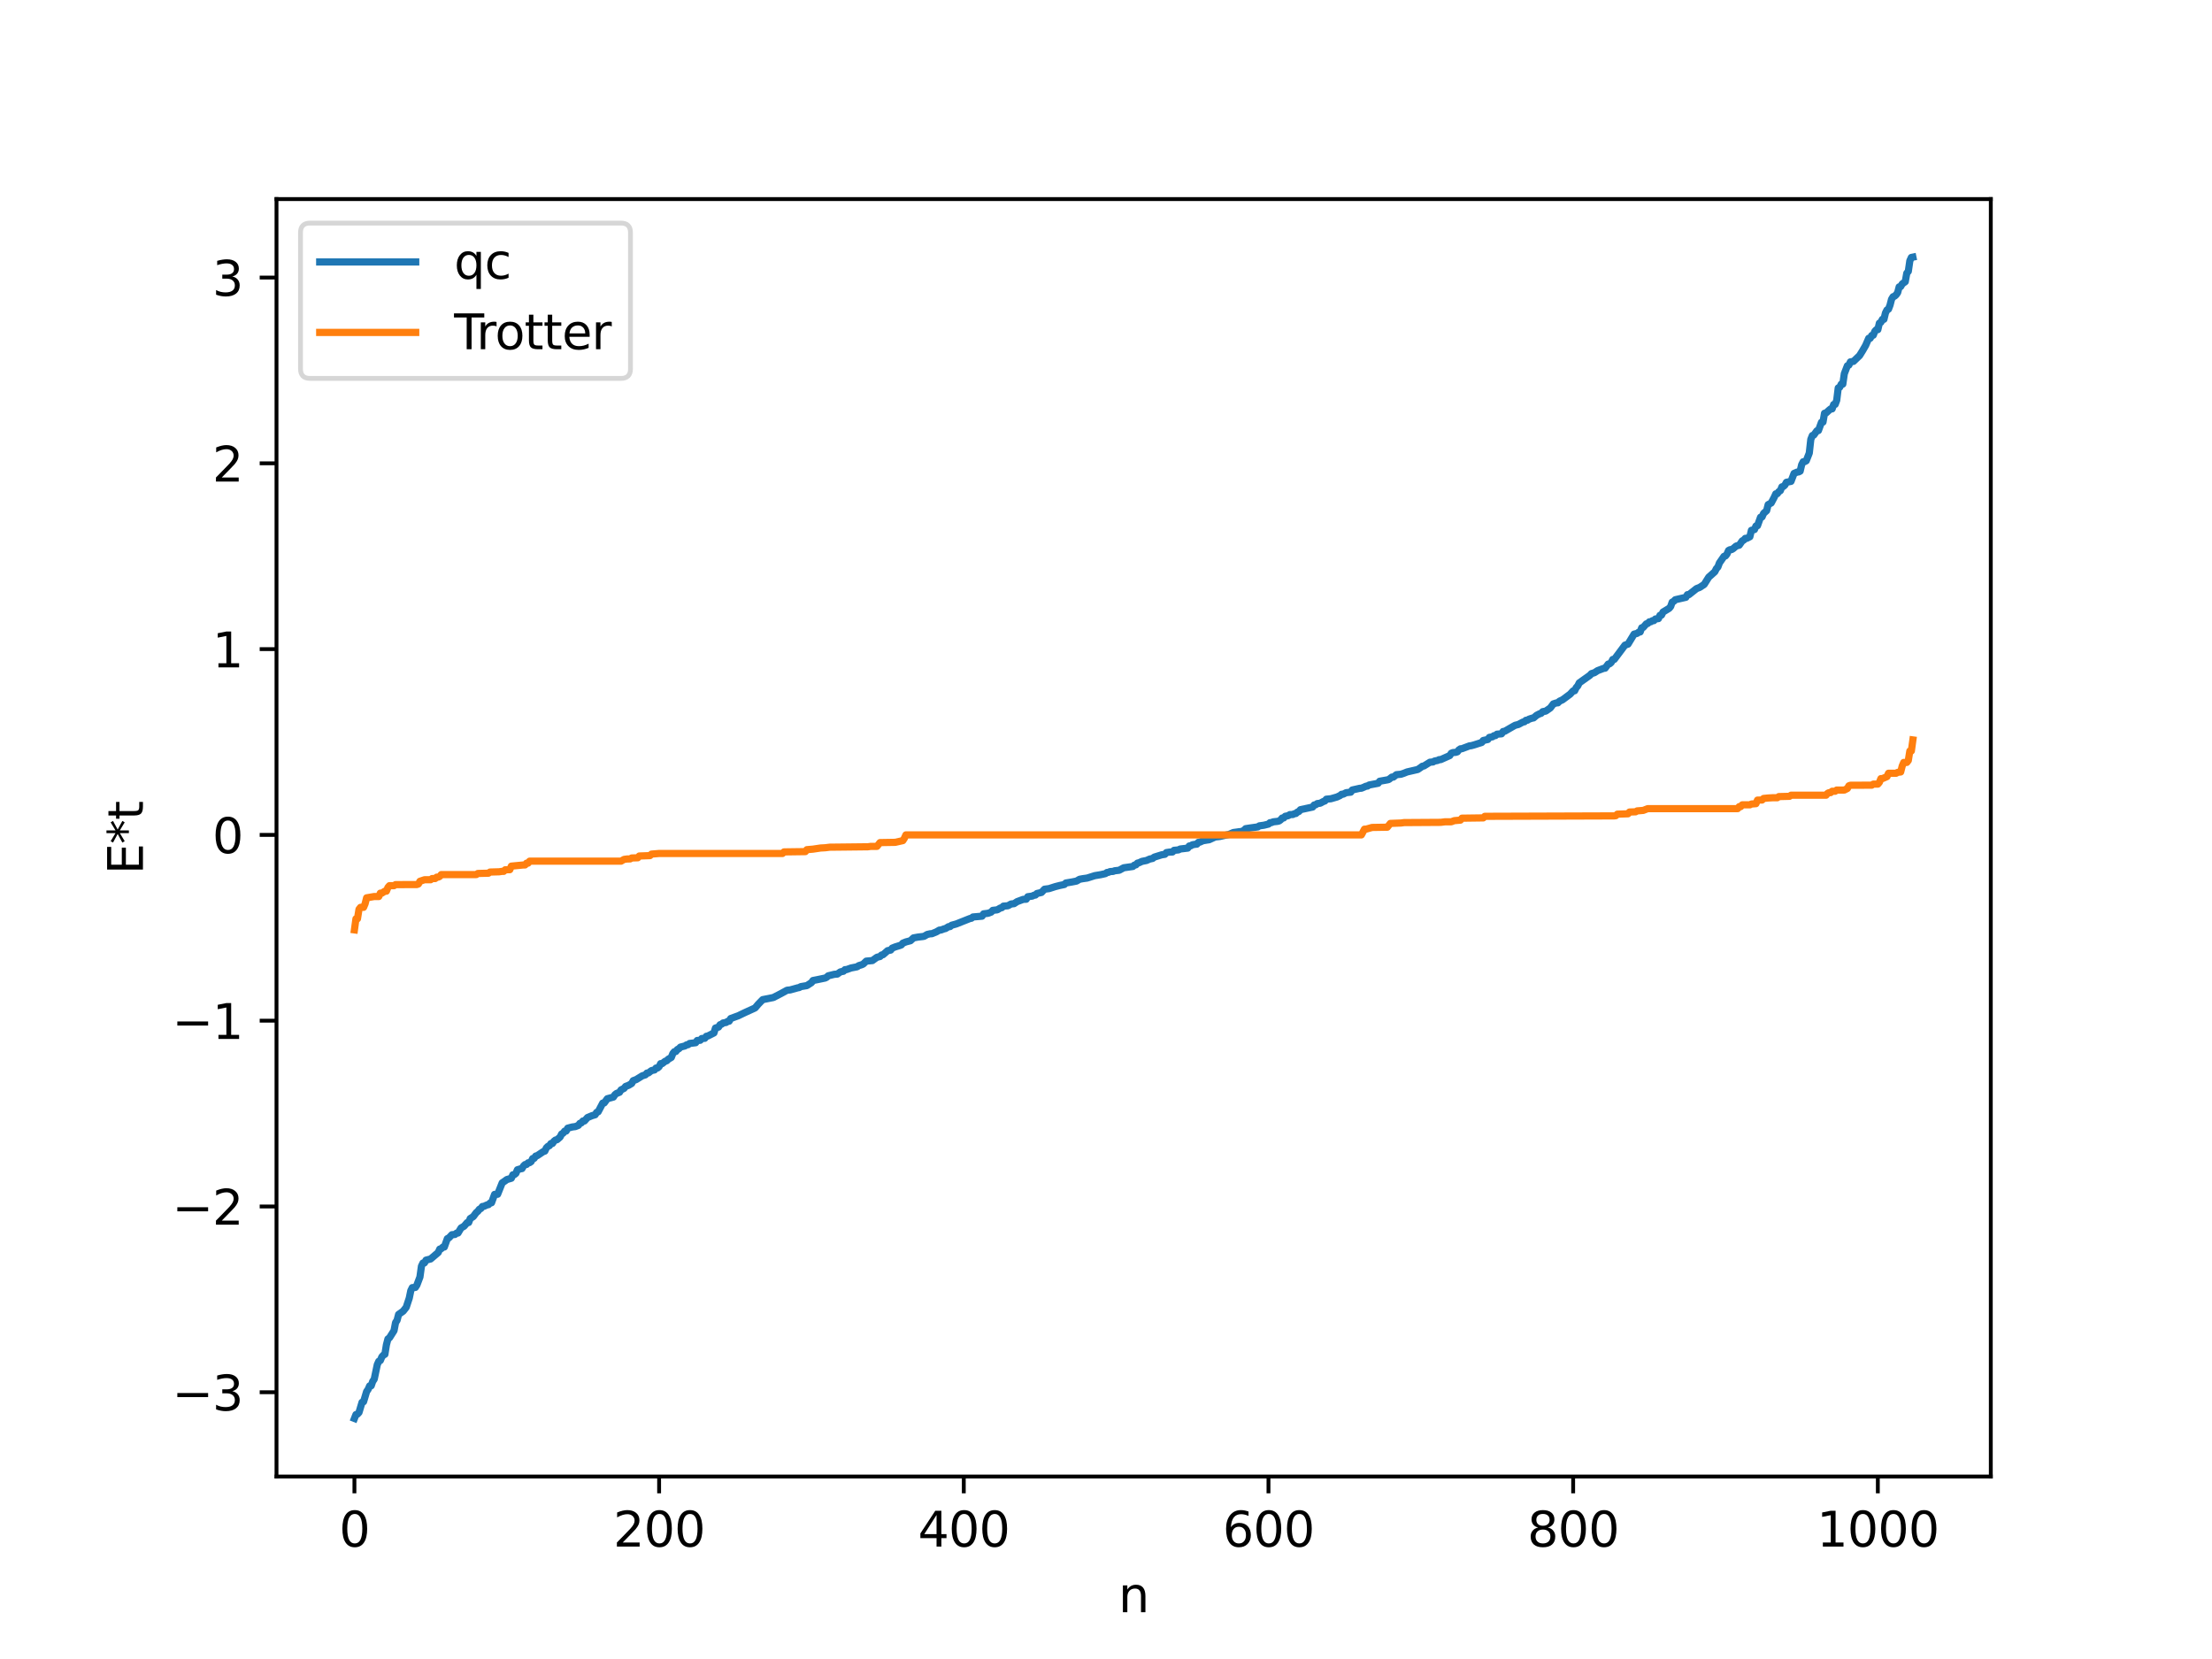 <?xml version="1.0" encoding="utf-8" standalone="no"?>
<!DOCTYPE svg PUBLIC "-//W3C//DTD SVG 1.1//EN"
  "http://www.w3.org/Graphics/SVG/1.1/DTD/svg11.dtd">
<svg xmlns:xlink="http://www.w3.org/1999/xlink" width="460.8pt" height="345.6pt" viewBox="0 0 460.8 345.6" xmlns="http://www.w3.org/2000/svg" version="1.1">
 <defs>
  <style type="text/css">*{stroke-linejoin: round; stroke-linecap: butt}</style>
 </defs>
 <g id="figure_1">
  <g id="patch_1">
   <path d="M 0 345.6 
L 460.8 345.6 
L 460.8 0 
L 0 0 
z
" style="fill: #ffffff"/>
  </g>
  <g id="axes_1">
   <g id="patch_2">
    <path d="M 57.6 307.584 
L 414.72 307.584 
L 414.72 41.472 
L 57.6 41.472 
z
" style="fill: #ffffff"/>
   </g>
   <g id="matplotlib.axis_1">
    <g id="xtick_1">
     <g id="line2d_1">
      <defs>
       <path id="m4d0c1b814c" d="M 0 0 
L 0 3.5 
" style="stroke: #000000; stroke-width: 0.8"/>
      </defs>
      <g>
       <use xlink:href="#m4d0c1b814c" x="73.833" y="307.584" style="stroke: #000000; stroke-width: 0.8"/>
      </g>
     </g>
     <g id="text_1">
      <!-- 0 -->
      <g transform="translate(70.651 322.182) scale(0.1 -0.1)">
       <defs>
        <path id="DejaVuSans-30" d="M 2034 4250 
Q 1547 4250 1301 3770 
Q 1056 3291 1056 2328 
Q 1056 1369 1301 889 
Q 1547 409 2034 409 
Q 2525 409 2770 889 
Q 3016 1369 3016 2328 
Q 3016 3291 2770 3770 
Q 2525 4250 2034 4250 
z
M 2034 4750 
Q 2819 4750 3233 4129 
Q 3647 3509 3647 2328 
Q 3647 1150 3233 529 
Q 2819 -91 2034 -91 
Q 1250 -91 836 529 
Q 422 1150 422 2328 
Q 422 3509 836 4129 
Q 1250 4750 2034 4750 
z
" transform="scale(0.016)"/>
       </defs>
       <use xlink:href="#DejaVuSans-30"/>
      </g>
     </g>
    </g>
    <g id="xtick_2">
     <g id="line2d_2">
      <g>
       <use xlink:href="#m4d0c1b814c" x="137.304" y="307.584" style="stroke: #000000; stroke-width: 0.8"/>
      </g>
     </g>
     <g id="text_2">
      <!-- 200 -->
      <g transform="translate(127.76 322.182) scale(0.1 -0.1)">
       <defs>
        <path id="DejaVuSans-32" d="M 1228 531 
L 3431 531 
L 3431 0 
L 469 0 
L 469 531 
Q 828 903 1448 1529 
Q 2069 2156 2228 2338 
Q 2531 2678 2651 2914 
Q 2772 3150 2772 3378 
Q 2772 3750 2511 3984 
Q 2250 4219 1831 4219 
Q 1534 4219 1204 4116 
Q 875 4013 500 3803 
L 500 4441 
Q 881 4594 1212 4672 
Q 1544 4750 1819 4750 
Q 2544 4750 2975 4387 
Q 3406 4025 3406 3419 
Q 3406 3131 3298 2873 
Q 3191 2616 2906 2266 
Q 2828 2175 2409 1742 
Q 1991 1309 1228 531 
z
" transform="scale(0.016)"/>
       </defs>
       <use xlink:href="#DejaVuSans-32"/>
       <use xlink:href="#DejaVuSans-30" x="63.623"/>
       <use xlink:href="#DejaVuSans-30" x="127.246"/>
      </g>
     </g>
    </g>
    <g id="xtick_3">
     <g id="line2d_3">
      <g>
       <use xlink:href="#m4d0c1b814c" x="200.775" y="307.584" style="stroke: #000000; stroke-width: 0.8"/>
      </g>
     </g>
     <g id="text_3">
      <!-- 400 -->
      <g transform="translate(191.231 322.182) scale(0.1 -0.1)">
       <defs>
        <path id="DejaVuSans-34" d="M 2419 4116 
L 825 1625 
L 2419 1625 
L 2419 4116 
z
M 2253 4666 
L 3047 4666 
L 3047 1625 
L 3713 1625 
L 3713 1100 
L 3047 1100 
L 3047 0 
L 2419 0 
L 2419 1100 
L 313 1100 
L 313 1709 
L 2253 4666 
z
" transform="scale(0.016)"/>
       </defs>
       <use xlink:href="#DejaVuSans-34"/>
       <use xlink:href="#DejaVuSans-30" x="63.623"/>
       <use xlink:href="#DejaVuSans-30" x="127.246"/>
      </g>
     </g>
    </g>
    <g id="xtick_4">
     <g id="line2d_4">
      <g>
       <use xlink:href="#m4d0c1b814c" x="264.246" y="307.584" style="stroke: #000000; stroke-width: 0.8"/>
      </g>
     </g>
     <g id="text_4">
      <!-- 600 -->
      <g transform="translate(254.702 322.182) scale(0.1 -0.1)">
       <defs>
        <path id="DejaVuSans-36" d="M 2113 2584 
Q 1688 2584 1439 2293 
Q 1191 2003 1191 1497 
Q 1191 994 1439 701 
Q 1688 409 2113 409 
Q 2538 409 2786 701 
Q 3034 994 3034 1497 
Q 3034 2003 2786 2293 
Q 2538 2584 2113 2584 
z
M 3366 4563 
L 3366 3988 
Q 3128 4100 2886 4159 
Q 2644 4219 2406 4219 
Q 1781 4219 1451 3797 
Q 1122 3375 1075 2522 
Q 1259 2794 1537 2939 
Q 1816 3084 2150 3084 
Q 2853 3084 3261 2657 
Q 3669 2231 3669 1497 
Q 3669 778 3244 343 
Q 2819 -91 2113 -91 
Q 1303 -91 875 529 
Q 447 1150 447 2328 
Q 447 3434 972 4092 
Q 1497 4750 2381 4750 
Q 2619 4750 2861 4703 
Q 3103 4656 3366 4563 
z
" transform="scale(0.016)"/>
       </defs>
       <use xlink:href="#DejaVuSans-36"/>
       <use xlink:href="#DejaVuSans-30" x="63.623"/>
       <use xlink:href="#DejaVuSans-30" x="127.246"/>
      </g>
     </g>
    </g>
    <g id="xtick_5">
     <g id="line2d_5">
      <g>
       <use xlink:href="#m4d0c1b814c" x="327.717" y="307.584" style="stroke: #000000; stroke-width: 0.8"/>
      </g>
     </g>
     <g id="text_5">
      <!-- 800 -->
      <g transform="translate(318.173 322.182) scale(0.1 -0.1)">
       <defs>
        <path id="DejaVuSans-38" d="M 2034 2216 
Q 1584 2216 1326 1975 
Q 1069 1734 1069 1313 
Q 1069 891 1326 650 
Q 1584 409 2034 409 
Q 2484 409 2743 651 
Q 3003 894 3003 1313 
Q 3003 1734 2745 1975 
Q 2488 2216 2034 2216 
z
M 1403 2484 
Q 997 2584 770 2862 
Q 544 3141 544 3541 
Q 544 4100 942 4425 
Q 1341 4750 2034 4750 
Q 2731 4750 3128 4425 
Q 3525 4100 3525 3541 
Q 3525 3141 3298 2862 
Q 3072 2584 2669 2484 
Q 3125 2378 3379 2068 
Q 3634 1759 3634 1313 
Q 3634 634 3220 271 
Q 2806 -91 2034 -91 
Q 1263 -91 848 271 
Q 434 634 434 1313 
Q 434 1759 690 2068 
Q 947 2378 1403 2484 
z
M 1172 3481 
Q 1172 3119 1398 2916 
Q 1625 2713 2034 2713 
Q 2441 2713 2670 2916 
Q 2900 3119 2900 3481 
Q 2900 3844 2670 4047 
Q 2441 4250 2034 4250 
Q 1625 4250 1398 4047 
Q 1172 3844 1172 3481 
z
" transform="scale(0.016)"/>
       </defs>
       <use xlink:href="#DejaVuSans-38"/>
       <use xlink:href="#DejaVuSans-30" x="63.623"/>
       <use xlink:href="#DejaVuSans-30" x="127.246"/>
      </g>
     </g>
    </g>
    <g id="xtick_6">
     <g id="line2d_6">
      <g>
       <use xlink:href="#m4d0c1b814c" x="391.188" y="307.584" style="stroke: #000000; stroke-width: 0.8"/>
      </g>
     </g>
     <g id="text_6">
      <!-- 1000 -->
      <g transform="translate(378.463 322.182) scale(0.1 -0.1)">
       <defs>
        <path id="DejaVuSans-31" d="M 794 531 
L 1825 531 
L 1825 4091 
L 703 3866 
L 703 4441 
L 1819 4666 
L 2450 4666 
L 2450 531 
L 3481 531 
L 3481 0 
L 794 0 
L 794 531 
z
" transform="scale(0.016)"/>
       </defs>
       <use xlink:href="#DejaVuSans-31"/>
       <use xlink:href="#DejaVuSans-30" x="63.623"/>
       <use xlink:href="#DejaVuSans-30" x="127.246"/>
       <use xlink:href="#DejaVuSans-30" x="190.869"/>
      </g>
     </g>
    </g>
    <g id="text_7">
     <!-- n -->
     <g transform="translate(232.991 335.861) scale(0.1 -0.1)">
      <defs>
       <path id="DejaVuSans-6e" d="M 3513 2113 
L 3513 0 
L 2938 0 
L 2938 2094 
Q 2938 2591 2744 2837 
Q 2550 3084 2163 3084 
Q 1697 3084 1428 2787 
Q 1159 2491 1159 1978 
L 1159 0 
L 581 0 
L 581 3500 
L 1159 3500 
L 1159 2956 
Q 1366 3272 1645 3428 
Q 1925 3584 2291 3584 
Q 2894 3584 3203 3211 
Q 3513 2838 3513 2113 
z
" transform="scale(0.016)"/>
      </defs>
      <use xlink:href="#DejaVuSans-6e"/>
     </g>
    </g>
   </g>
   <g id="matplotlib.axis_2">
    <g id="ytick_1">
     <g id="line2d_7">
      <defs>
       <path id="mb8426697b9" d="M 0 0 
L -3.5 0 
" style="stroke: #000000; stroke-width: 0.8"/>
      </defs>
      <g>
       <use xlink:href="#mb8426697b9" x="57.6" y="290.03" style="stroke: #000000; stroke-width: 0.8"/>
      </g>
     </g>
     <g id="text_8">
      <!-- −3 -->
      <g transform="translate(35.858 293.829) scale(0.1 -0.1)">
       <defs>
        <path id="DejaVuSans-2212" d="M 678 2272 
L 4684 2272 
L 4684 1741 
L 678 1741 
L 678 2272 
z
" transform="scale(0.016)"/>
        <path id="DejaVuSans-33" d="M 2597 2516 
Q 3050 2419 3304 2112 
Q 3559 1806 3559 1356 
Q 3559 666 3084 287 
Q 2609 -91 1734 -91 
Q 1441 -91 1130 -33 
Q 819 25 488 141 
L 488 750 
Q 750 597 1062 519 
Q 1375 441 1716 441 
Q 2309 441 2620 675 
Q 2931 909 2931 1356 
Q 2931 1769 2642 2001 
Q 2353 2234 1838 2234 
L 1294 2234 
L 1294 2753 
L 1863 2753 
Q 2328 2753 2575 2939 
Q 2822 3125 2822 3475 
Q 2822 3834 2567 4026 
Q 2313 4219 1838 4219 
Q 1578 4219 1281 4162 
Q 984 4106 628 3988 
L 628 4550 
Q 988 4650 1302 4700 
Q 1616 4750 1894 4750 
Q 2613 4750 3031 4423 
Q 3450 4097 3450 3541 
Q 3450 3153 3228 2886 
Q 3006 2619 2597 2516 
z
" transform="scale(0.016)"/>
       </defs>
       <use xlink:href="#DejaVuSans-2212"/>
       <use xlink:href="#DejaVuSans-33" x="83.789"/>
      </g>
     </g>
    </g>
    <g id="ytick_2">
     <g id="line2d_8">
      <g>
       <use xlink:href="#mb8426697b9" x="57.6" y="251.328" style="stroke: #000000; stroke-width: 0.8"/>
      </g>
     </g>
     <g id="text_9">
      <!-- −2 -->
      <g transform="translate(35.858 255.127) scale(0.1 -0.1)">
       <use xlink:href="#DejaVuSans-2212"/>
       <use xlink:href="#DejaVuSans-32" x="83.789"/>
      </g>
     </g>
    </g>
    <g id="ytick_3">
     <g id="line2d_9">
      <g>
       <use xlink:href="#mb8426697b9" x="57.6" y="212.626" style="stroke: #000000; stroke-width: 0.8"/>
      </g>
     </g>
     <g id="text_10">
      <!-- −1 -->
      <g transform="translate(35.858 216.425) scale(0.1 -0.1)">
       <use xlink:href="#DejaVuSans-2212"/>
       <use xlink:href="#DejaVuSans-31" x="83.789"/>
      </g>
     </g>
    </g>
    <g id="ytick_4">
     <g id="line2d_10">
      <g>
       <use xlink:href="#mb8426697b9" x="57.6" y="173.924" style="stroke: #000000; stroke-width: 0.8"/>
      </g>
     </g>
     <g id="text_11">
      <!-- 0 -->
      <g transform="translate(44.237 177.723) scale(0.1 -0.1)">
       <use xlink:href="#DejaVuSans-30"/>
      </g>
     </g>
    </g>
    <g id="ytick_5">
     <g id="line2d_11">
      <g>
       <use xlink:href="#mb8426697b9" x="57.6" y="135.222" style="stroke: #000000; stroke-width: 0.8"/>
      </g>
     </g>
     <g id="text_12">
      <!-- 1 -->
      <g transform="translate(44.237 139.022) scale(0.1 -0.1)">
       <use xlink:href="#DejaVuSans-31"/>
      </g>
     </g>
    </g>
    <g id="ytick_6">
     <g id="line2d_12">
      <g>
       <use xlink:href="#mb8426697b9" x="57.6" y="96.52" style="stroke: #000000; stroke-width: 0.8"/>
      </g>
     </g>
     <g id="text_13">
      <!-- 2 -->
      <g transform="translate(44.237 100.32) scale(0.1 -0.1)">
       <use xlink:href="#DejaVuSans-32"/>
      </g>
     </g>
    </g>
    <g id="ytick_7">
     <g id="line2d_13">
      <g>
       <use xlink:href="#mb8426697b9" x="57.6" y="57.819" style="stroke: #000000; stroke-width: 0.8"/>
      </g>
     </g>
     <g id="text_14">
      <!-- 3 -->
      <g transform="translate(44.237 61.618) scale(0.1 -0.1)">
       <use xlink:href="#DejaVuSans-33"/>
      </g>
     </g>
    </g>
    <g id="text_15">
     <!-- E*t -->
     <g transform="translate(29.778 182.148) rotate(-90) scale(0.1 -0.1)">
      <defs>
       <path id="DejaVuSans-45" d="M 628 4666 
L 3578 4666 
L 3578 4134 
L 1259 4134 
L 1259 2753 
L 3481 2753 
L 3481 2222 
L 1259 2222 
L 1259 531 
L 3634 531 
L 3634 0 
L 628 0 
L 628 4666 
z
" transform="scale(0.016)"/>
       <path id="DejaVuSans-2a" d="M 3009 3897 
L 1888 3291 
L 3009 2681 
L 2828 2375 
L 1778 3009 
L 1778 1831 
L 1422 1831 
L 1422 3009 
L 372 2375 
L 191 2681 
L 1313 3291 
L 191 3897 
L 372 4206 
L 1422 3572 
L 1422 4750 
L 1778 4750 
L 1778 3572 
L 2828 4206 
L 3009 3897 
z
" transform="scale(0.016)"/>
       <path id="DejaVuSans-74" d="M 1172 4494 
L 1172 3500 
L 2356 3500 
L 2356 3053 
L 1172 3053 
L 1172 1153 
Q 1172 725 1289 603 
Q 1406 481 1766 481 
L 2356 481 
L 2356 0 
L 1766 0 
Q 1100 0 847 248 
Q 594 497 594 1153 
L 594 3053 
L 172 3053 
L 172 3500 
L 594 3500 
L 594 4494 
L 1172 4494 
z
" transform="scale(0.016)"/>
      </defs>
      <use xlink:href="#DejaVuSans-45"/>
      <use xlink:href="#DejaVuSans-2a" x="63.184"/>
      <use xlink:href="#DejaVuSans-74" x="113.184"/>
     </g>
    </g>
   </g>
   <g id="line2d_14">
    <path d="M 73.833 295.488 
L 74.15 294.681 
L 74.467 294.584 
L 74.785 294.243 
L 75.42 292.12 
L 75.737 292.009 
L 76.372 289.885 
L 76.689 289.433 
L 77.006 288.704 
L 77.324 288.687 
L 77.641 287.769 
L 77.958 287.309 
L 78.593 284.282 
L 78.91 283.579 
L 79.228 283.42 
L 79.545 282.661 
L 79.862 282.3 
L 80.18 282.127 
L 80.497 280.145 
L 80.815 278.926 
L 81.132 278.699 
L 82.084 277.192 
L 82.401 275.519 
L 82.719 275.038 
L 83.036 273.819 
L 83.988 273.14 
L 84.623 272.334 
L 85.258 270.412 
L 85.575 268.874 
L 85.892 268.234 
L 86.527 268.194 
L 86.844 267.704 
L 87.479 266.026 
L 87.796 263.76 
L 88.114 263.108 
L 88.431 263.08 
L 88.748 262.509 
L 89.7 262.268 
L 91.287 260.919 
L 91.605 260.209 
L 91.922 260.12 
L 92.239 259.81 
L 92.557 259.781 
L 93.191 258.028 
L 93.509 257.879 
L 94.143 257.211 
L 94.778 257.162 
L 95.096 256.892 
L 95.413 256.863 
L 96.048 255.803 
L 96.682 255.438 
L 97.317 254.696 
L 97.634 254.673 
L 97.952 253.847 
L 98.586 253.444 
L 99.221 252.596 
L 99.539 252.341 
L 99.856 251.916 
L 100.173 251.756 
L 100.491 251.334 
L 100.808 251.302 
L 101.443 251.012 
L 101.76 250.951 
L 102.077 250.623 
L 102.395 250.557 
L 103.029 248.814 
L 103.664 248.786 
L 104.616 246.408 
L 105.251 245.976 
L 105.568 245.729 
L 106.52 245.45 
L 106.838 244.73 
L 107.155 244.687 
L 107.472 244.436 
L 107.79 243.678 
L 108.424 243.491 
L 108.742 243.436 
L 109.059 242.899 
L 109.377 242.602 
L 109.694 242.576 
L 110.011 242.238 
L 110.329 242.201 
L 110.646 241.982 
L 110.963 241.346 
L 111.281 241.3 
L 111.598 240.826 
L 111.915 240.744 
L 113.185 239.894 
L 113.502 239.797 
L 113.82 239.12 
L 114.137 238.806 
L 114.454 238.671 
L 114.772 238.218 
L 115.089 238.201 
L 115.406 237.74 
L 115.724 237.488 
L 116.041 237.42 
L 116.676 236.868 
L 116.993 236.238 
L 117.31 236.063 
L 117.628 235.636 
L 117.945 235.618 
L 118.262 235.021 
L 119.215 234.77 
L 119.849 234.69 
L 120.484 234.436 
L 120.801 234.013 
L 121.119 233.912 
L 121.436 233.522 
L 121.753 233.518 
L 122.388 232.808 
L 123.34 232.411 
L 123.975 232.229 
L 124.292 231.729 
L 124.61 231.608 
L 125.562 229.791 
L 125.879 229.754 
L 126.514 228.885 
L 127.783 228.54 
L 128.1 228.05 
L 128.418 227.794 
L 129.053 227.547 
L 129.37 227.042 
L 130.005 226.73 
L 130.322 226.325 
L 130.957 226.085 
L 131.591 225.705 
L 131.909 225.127 
L 132.543 224.888 
L 133.813 224.106 
L 134.448 223.91 
L 134.765 223.543 
L 135.082 223.51 
L 135.717 223.023 
L 136.352 222.886 
L 136.669 222.489 
L 136.986 222.48 
L 137.304 222.207 
L 137.621 221.574 
L 137.939 221.572 
L 138.573 221.077 
L 138.891 220.978 
L 139.208 220.656 
L 139.843 220.283 
L 140.16 219.48 
L 140.477 219.091 
L 140.795 219.047 
L 141.112 218.627 
L 141.429 218.473 
L 141.747 218.128 
L 142.699 217.886 
L 143.016 217.669 
L 143.334 217.634 
L 143.651 217.374 
L 144.92 217.218 
L 145.238 216.751 
L 145.872 216.71 
L 146.19 216.341 
L 146.824 216.3 
L 147.142 215.879 
L 147.459 215.82 
L 148.729 215.176 
L 149.046 214.157 
L 149.681 213.964 
L 149.998 213.466 
L 150.315 213.364 
L 150.633 213.101 
L 151.267 212.996 
L 151.585 212.766 
L 151.902 212.731 
L 152.22 212.175 
L 153.806 211.599 
L 154.758 211.138 
L 155.393 210.839 
L 157.297 209.974 
L 157.932 209.222 
L 158.884 208.242 
L 161.105 207.8 
L 162.692 206.978 
L 163.962 206.282 
L 164.596 206.221 
L 166.183 205.782 
L 166.5 205.728 
L 166.818 205.531 
L 168.087 205.319 
L 169.039 204.705 
L 169.357 204.26 
L 170.309 204.071 
L 171.896 203.742 
L 172.213 203.582 
L 172.53 203.281 
L 173.8 202.968 
L 174.434 202.916 
L 175.069 202.458 
L 175.704 202.331 
L 176.021 201.996 
L 176.339 201.989 
L 177.291 201.649 
L 178.56 201.399 
L 178.877 201.166 
L 179.512 200.97 
L 179.829 200.824 
L 180.464 200.22 
L 181.734 200.104 
L 182.686 199.416 
L 183.32 199.263 
L 183.638 198.945 
L 183.955 198.878 
L 184.59 198.329 
L 184.907 198.042 
L 185.542 197.922 
L 185.859 197.513 
L 186.494 197.259 
L 187.446 196.967 
L 187.763 196.843 
L 188.081 196.476 
L 188.715 196.22 
L 189.667 195.969 
L 190.302 195.381 
L 191.254 195.207 
L 192.206 195.099 
L 192.524 195.04 
L 193.158 194.664 
L 193.793 194.519 
L 194.11 194.518 
L 195.062 194.126 
L 195.697 193.755 
L 196.015 193.741 
L 196.649 193.501 
L 196.967 193.434 
L 197.601 193.04 
L 197.919 193.026 
L 198.236 192.746 
L 199.188 192.484 
L 202.044 191.35 
L 202.362 191.289 
L 202.679 191.023 
L 204.583 190.857 
L 204.9 190.368 
L 205.853 190.247 
L 206.487 190.008 
L 206.805 189.647 
L 207.757 189.532 
L 208.391 189.155 
L 208.709 189.084 
L 209.026 188.763 
L 209.978 188.687 
L 210.613 188.32 
L 211.248 188.247 
L 211.882 187.829 
L 213.152 187.354 
L 213.786 187.325 
L 214.104 186.803 
L 215.056 186.669 
L 215.373 186.493 
L 215.691 186.459 
L 216.008 186.132 
L 216.96 185.914 
L 217.595 185.238 
L 218.547 185.112 
L 219.816 184.704 
L 220.768 184.458 
L 221.72 184.261 
L 222.038 183.946 
L 223.307 183.732 
L 224.259 183.544 
L 224.894 183.17 
L 225.529 183.049 
L 226.481 182.915 
L 228.067 182.414 
L 229.337 182.203 
L 230.289 181.989 
L 230.606 181.755 
L 230.924 181.723 
L 231.241 181.564 
L 231.876 181.532 
L 232.193 181.4 
L 233.145 181.29 
L 234.097 180.773 
L 236.001 180.502 
L 236.319 180.214 
L 236.636 180.163 
L 236.953 179.802 
L 237.271 179.729 
L 237.905 179.438 
L 238.858 179.248 
L 239.492 178.96 
L 240.127 178.822 
L 240.444 178.557 
L 242.031 178.064 
L 242.666 177.97 
L 242.983 177.608 
L 243.618 177.508 
L 244.253 177.483 
L 244.57 177.14 
L 245.522 177.047 
L 245.839 176.864 
L 247.426 176.677 
L 247.743 176.234 
L 248.061 176.196 
L 248.378 175.989 
L 249.013 175.879 
L 249.33 175.852 
L 249.648 175.473 
L 249.965 175.428 
L 250.6 175.138 
L 251.552 174.979 
L 251.869 174.939 
L 253.139 174.361 
L 254.091 174.259 
L 255.995 173.829 
L 256.947 173.425 
L 257.581 173.342 
L 258.216 173.25 
L 258.534 173.246 
L 259.168 172.977 
L 259.486 172.626 
L 260.438 172.481 
L 262.024 172.258 
L 262.342 172.042 
L 263.294 171.909 
L 264.246 171.674 
L 264.563 171.378 
L 264.881 171.368 
L 265.198 171.209 
L 266.15 171.1 
L 266.467 171.017 
L 266.785 170.783 
L 267.102 170.409 
L 267.42 170.397 
L 267.737 170.046 
L 268.372 169.921 
L 268.689 169.698 
L 269.324 169.675 
L 269.641 169.507 
L 269.958 169.466 
L 270.276 169.167 
L 270.593 169.045 
L 270.91 168.668 
L 273.449 168.123 
L 273.767 167.693 
L 274.084 167.643 
L 274.401 167.408 
L 275.036 167.32 
L 275.671 166.971 
L 275.988 166.864 
L 276.305 166.487 
L 277.258 166.392 
L 278.527 166.027 
L 279.162 165.726 
L 279.479 165.463 
L 279.796 165.451 
L 280.431 165.13 
L 281.383 165.025 
L 281.7 164.568 
L 283.287 164.212 
L 283.605 164.203 
L 284.239 163.935 
L 284.557 163.78 
L 284.874 163.755 
L 285.191 163.532 
L 287.096 163.169 
L 287.413 162.745 
L 289 162.463 
L 289.317 162.384 
L 289.952 161.881 
L 290.269 161.881 
L 290.904 161.381 
L 291.856 161.285 
L 292.491 161.068 
L 293.125 160.81 
L 295.347 160.299 
L 295.981 159.867 
L 296.299 159.623 
L 296.616 159.574 
L 297.886 158.782 
L 298.52 158.73 
L 298.838 158.536 
L 299.472 158.418 
L 299.79 158.251 
L 300.107 158.25 
L 302.011 157.398 
L 302.329 156.915 
L 302.646 156.779 
L 303.281 156.719 
L 303.598 156.615 
L 303.915 156.208 
L 304.233 155.992 
L 304.55 155.971 
L 306.137 155.372 
L 306.454 155.348 
L 307.089 155.175 
L 308.676 154.663 
L 308.993 154.253 
L 309.945 154.05 
L 310.262 153.609 
L 310.897 153.494 
L 311.215 153.257 
L 311.532 153.237 
L 311.849 152.944 
L 312.801 152.867 
L 313.119 152.386 
L 313.436 152.351 
L 315.34 151.252 
L 315.658 151.081 
L 316.292 150.928 
L 317.244 150.42 
L 317.562 150.362 
L 317.879 150.049 
L 318.196 150.035 
L 318.514 149.82 
L 319.148 149.611 
L 319.466 149.556 
L 320.1 149.015 
L 320.735 148.687 
L 321.053 148.591 
L 321.37 148.254 
L 322.005 148.137 
L 322.957 147.479 
L 323.591 146.635 
L 324.226 146.427 
L 324.543 146.411 
L 324.861 146.076 
L 325.496 145.784 
L 327.082 144.609 
L 327.717 143.923 
L 328.034 143.898 
L 328.352 143.241 
L 328.669 142.898 
L 328.986 142.254 
L 331.208 140.676 
L 331.525 140.33 
L 332.16 140.132 
L 332.795 139.713 
L 334.064 139.23 
L 334.381 139.192 
L 335.016 138.341 
L 335.334 138.268 
L 335.651 137.996 
L 335.968 137.376 
L 336.286 137.364 
L 338.507 134.394 
L 339.142 134.186 
L 340.411 132.099 
L 341.046 131.946 
L 341.363 131.699 
L 341.681 131.645 
L 341.998 130.774 
L 342.315 130.693 
L 342.95 129.965 
L 343.267 129.871 
L 343.585 129.538 
L 343.902 129.521 
L 344.22 129.306 
L 344.537 129.287 
L 344.854 128.946 
L 345.489 128.865 
L 345.806 128.181 
L 346.124 128.137 
L 346.441 127.497 
L 347.71 126.729 
L 348.028 126.353 
L 348.345 125.435 
L 348.662 125.286 
L 348.98 124.938 
L 351.201 124.431 
L 351.519 123.878 
L 351.836 123.874 
L 353.423 122.617 
L 354.058 122.373 
L 355.01 121.753 
L 355.962 120.234 
L 357.231 119.104 
L 357.548 118.462 
L 357.866 118.131 
L 358.183 117.276 
L 359.135 115.903 
L 359.453 115.808 
L 359.77 115.404 
L 360.087 114.677 
L 360.405 114.503 
L 360.722 114.484 
L 361.039 114.298 
L 361.674 113.751 
L 362.309 113.575 
L 362.943 112.674 
L 363.261 112.508 
L 363.578 112.148 
L 363.896 112.14 
L 364.53 111.812 
L 364.848 110.473 
L 365.482 110.32 
L 365.8 109.575 
L 366.117 109.514 
L 366.752 107.747 
L 367.069 107.686 
L 367.386 106.951 
L 368.021 106.382 
L 368.339 105.122 
L 368.973 104.784 
L 369.608 103.582 
L 369.925 102.877 
L 370.243 102.839 
L 370.56 102.405 
L 370.877 102.218 
L 371.195 101.424 
L 371.512 101.334 
L 371.829 101.048 
L 372.147 100.47 
L 373.099 100.281 
L 373.734 98.621 
L 374.368 98.346 
L 374.686 98.315 
L 375.003 98.152 
L 375.32 96.806 
L 375.638 96.191 
L 375.955 96.168 
L 376.272 95.994 
L 376.907 94.378 
L 377.224 91.532 
L 377.542 90.734 
L 377.859 90.618 
L 378.494 89.741 
L 378.811 89.695 
L 379.446 87.961 
L 379.763 87.927 
L 380.081 86.09 
L 380.398 86.031 
L 381.033 85.452 
L 381.35 85.188 
L 381.667 85.177 
L 381.985 84.265 
L 382.302 84.241 
L 382.62 83.386 
L 382.937 80.815 
L 383.254 80.66 
L 383.572 80.022 
L 383.889 80.018 
L 384.206 77.847 
L 384.841 76.197 
L 385.158 76.057 
L 385.476 75.385 
L 386.11 75.286 
L 387.38 74.074 
L 388.015 73.052 
L 388.649 71.954 
L 389.284 70.476 
L 389.601 70.469 
L 389.919 69.885 
L 390.236 69.831 
L 390.553 69.03 
L 390.871 68.685 
L 391.188 68.672 
L 391.505 67.318 
L 391.823 67.131 
L 392.14 66.52 
L 392.458 66.518 
L 392.775 65.194 
L 393.092 64.57 
L 393.41 64.397 
L 393.727 63.565 
L 394.044 62.336 
L 394.362 61.817 
L 394.679 61.701 
L 394.996 61.411 
L 395.314 60.963 
L 395.631 59.759 
L 395.948 59.694 
L 396.266 59.14 
L 396.9 58.682 
L 397.218 56.905 
L 397.535 56.527 
L 397.853 54.329 
L 398.17 53.634 
L 398.487 53.568 
L 398.487 53.568 
" clip-path="url(#p5a7f250023)" style="fill: none; stroke: #1f77b4; stroke-width: 1.5; stroke-linecap: square"/>
   </g>
   <g id="line2d_15">
    <path d="M 73.833 193.71 
L 74.15 191.401 
L 74.467 191.401 
L 74.785 189.428 
L 75.102 189.018 
L 75.737 189.018 
L 76.054 188.279 
L 76.372 187.033 
L 77.958 186.763 
L 78.91 186.763 
L 79.228 186.06 
L 79.545 186.06 
L 80.18 185.648 
L 80.497 185.648 
L 80.815 184.871 
L 81.132 184.505 
L 82.084 184.498 
L 82.401 184.282 
L 86.844 184.269 
L 87.162 184.151 
L 87.479 183.587 
L 88.431 183.268 
L 89.7 183.268 
L 90.018 183.018 
L 90.653 183.018 
L 90.97 182.729 
L 91.287 182.729 
L 91.605 182.578 
L 91.922 182.19 
L 99.221 182.19 
L 99.539 181.959 
L 101.76 181.904 
L 102.077 181.665 
L 103.981 181.61 
L 104.616 181.517 
L 104.934 181.517 
L 105.251 181.188 
L 106.203 181.172 
L 106.52 180.43 
L 109.059 180.186 
L 109.377 180.186 
L 109.694 179.811 
L 110.011 179.811 
L 110.329 179.397 
L 129.37 179.397 
L 130.005 179.026 
L 130.639 178.941 
L 131.274 178.927 
L 131.591 178.734 
L 132.861 178.69 
L 133.178 178.32 
L 135.4 178.242 
L 135.717 177.926 
L 137.304 177.794 
L 163.01 177.794 
L 163.327 177.466 
L 167.77 177.406 
L 168.087 177.001 
L 169.357 176.892 
L 170.943 176.655 
L 171.896 176.604 
L 172.848 176.487 
L 180.781 176.401 
L 181.416 176.316 
L 182.686 176.316 
L 183.32 175.527 
L 186.494 175.474 
L 188.081 175.114 
L 188.398 174.624 
L 188.715 173.924 
L 283.605 173.924 
L 284.239 172.734 
L 284.557 172.734 
L 285.826 172.374 
L 289 172.321 
L 289.634 171.532 
L 291.856 171.448 
L 292.491 171.361 
L 300.107 171.311 
L 301.059 171.193 
L 302.329 171.193 
L 302.963 170.956 
L 304.233 170.848 
L 304.55 170.442 
L 308.993 170.382 
L 309.31 170.054 
L 336.286 169.965 
L 336.603 169.922 
L 336.92 169.606 
L 339.142 169.528 
L 339.459 169.158 
L 340.729 169.114 
L 341.046 168.922 
L 342.315 168.822 
L 343.267 168.451 
L 361.991 168.451 
L 362.309 168.037 
L 362.626 168.037 
L 362.943 167.662 
L 364.53 167.662 
L 364.848 167.491 
L 365.8 167.418 
L 366.117 166.676 
L 367.069 166.66 
L 367.386 166.331 
L 368.339 166.238 
L 369.291 166.184 
L 370.243 166.184 
L 370.56 165.944 
L 372.781 165.889 
L 373.099 165.658 
L 380.398 165.658 
L 380.715 165.27 
L 381.033 165.12 
L 381.35 165.12 
L 381.667 164.83 
L 382.302 164.83 
L 382.62 164.581 
L 384.206 164.581 
L 384.841 164.261 
L 385.158 163.698 
L 385.476 163.579 
L 389.919 163.567 
L 390.236 163.35 
L 391.188 163.344 
L 391.505 162.978 
L 391.823 162.2 
L 392.14 162.2 
L 393.092 161.788 
L 393.41 161.085 
L 394.996 161.085 
L 395.314 160.892 
L 395.948 160.815 
L 396.266 159.569 
L 396.583 158.83 
L 397.218 158.83 
L 397.535 158.421 
L 397.853 156.447 
L 398.17 156.447 
L 398.487 154.138 
L 398.487 154.138 
" clip-path="url(#p5a7f250023)" style="fill: none; stroke: #ff7f0e; stroke-width: 1.5; stroke-linecap: square"/>
   </g>
   <g id="patch_3">
    <path d="M 57.6 307.584 
L 57.6 41.472 
" style="fill: none; stroke: #000000; stroke-width: 0.8; stroke-linejoin: miter; stroke-linecap: square"/>
   </g>
   <g id="patch_4">
    <path d="M 414.72 307.584 
L 414.72 41.472 
" style="fill: none; stroke: #000000; stroke-width: 0.8; stroke-linejoin: miter; stroke-linecap: square"/>
   </g>
   <g id="patch_5">
    <path d="M 57.6 307.584 
L 414.72 307.584 
" style="fill: none; stroke: #000000; stroke-width: 0.8; stroke-linejoin: miter; stroke-linecap: square"/>
   </g>
   <g id="patch_6">
    <path d="M 57.6 41.472 
L 414.72 41.472 
" style="fill: none; stroke: #000000; stroke-width: 0.8; stroke-linejoin: miter; stroke-linecap: square"/>
   </g>
   <g id="legend_1">
    <g id="patch_7">
     <path d="M 64.6 78.828 
L 129.342 78.828 
Q 131.342 78.828 131.342 76.828 
L 131.342 48.472 
Q 131.342 46.472 129.342 46.472 
L 64.6 46.472 
Q 62.6 46.472 62.6 48.472 
L 62.6 76.828 
Q 62.6 78.828 64.6 78.828 
z
" style="fill: #ffffff; opacity: 0.8; stroke: #cccccc; stroke-linejoin: miter"/>
    </g>
    <g id="line2d_16">
     <path d="M 66.6 54.57 
L 76.6 54.57 
L 86.6 54.57 
" style="fill: none; stroke: #1f77b4; stroke-width: 1.5; stroke-linecap: square"/>
    </g>
    <g id="text_16">
     <!-- qc -->
     <g transform="translate(94.6 58.07) scale(0.1 -0.1)">
      <defs>
       <path id="DejaVuSans-71" d="M 947 1747 
Q 947 1113 1208 752 
Q 1469 391 1925 391 
Q 2381 391 2643 752 
Q 2906 1113 2906 1747 
Q 2906 2381 2643 2742 
Q 2381 3103 1925 3103 
Q 1469 3103 1208 2742 
Q 947 2381 947 1747 
z
M 2906 525 
Q 2725 213 2448 61 
Q 2172 -91 1784 -91 
Q 1150 -91 751 415 
Q 353 922 353 1747 
Q 353 2572 751 3078 
Q 1150 3584 1784 3584 
Q 2172 3584 2448 3432 
Q 2725 3281 2906 2969 
L 2906 3500 
L 3481 3500 
L 3481 -1331 
L 2906 -1331 
L 2906 525 
z
" transform="scale(0.016)"/>
       <path id="DejaVuSans-63" d="M 3122 3366 
L 3122 2828 
Q 2878 2963 2633 3030 
Q 2388 3097 2138 3097 
Q 1578 3097 1268 2742 
Q 959 2388 959 1747 
Q 959 1106 1268 751 
Q 1578 397 2138 397 
Q 2388 397 2633 464 
Q 2878 531 3122 666 
L 3122 134 
Q 2881 22 2623 -34 
Q 2366 -91 2075 -91 
Q 1284 -91 818 406 
Q 353 903 353 1747 
Q 353 2603 823 3093 
Q 1294 3584 2113 3584 
Q 2378 3584 2631 3529 
Q 2884 3475 3122 3366 
z
" transform="scale(0.016)"/>
      </defs>
      <use xlink:href="#DejaVuSans-71"/>
      <use xlink:href="#DejaVuSans-63" x="63.477"/>
     </g>
    </g>
    <g id="line2d_17">
     <path d="M 66.6 69.249 
L 76.6 69.249 
L 86.6 69.249 
" style="fill: none; stroke: #ff7f0e; stroke-width: 1.5; stroke-linecap: square"/>
    </g>
    <g id="text_17">
     <!-- Trotter -->
     <g transform="translate(94.6 72.749) scale(0.1 -0.1)">
      <defs>
       <path id="DejaVuSans-54" d="M -19 4666 
L 3928 4666 
L 3928 4134 
L 2272 4134 
L 2272 0 
L 1638 0 
L 1638 4134 
L -19 4134 
L -19 4666 
z
" transform="scale(0.016)"/>
       <path id="DejaVuSans-72" d="M 2631 2963 
Q 2534 3019 2420 3045 
Q 2306 3072 2169 3072 
Q 1681 3072 1420 2755 
Q 1159 2438 1159 1844 
L 1159 0 
L 581 0 
L 581 3500 
L 1159 3500 
L 1159 2956 
Q 1341 3275 1631 3429 
Q 1922 3584 2338 3584 
Q 2397 3584 2469 3576 
Q 2541 3569 2628 3553 
L 2631 2963 
z
" transform="scale(0.016)"/>
       <path id="DejaVuSans-6f" d="M 1959 3097 
Q 1497 3097 1228 2736 
Q 959 2375 959 1747 
Q 959 1119 1226 758 
Q 1494 397 1959 397 
Q 2419 397 2687 759 
Q 2956 1122 2956 1747 
Q 2956 2369 2687 2733 
Q 2419 3097 1959 3097 
z
M 1959 3584 
Q 2709 3584 3137 3096 
Q 3566 2609 3566 1747 
Q 3566 888 3137 398 
Q 2709 -91 1959 -91 
Q 1206 -91 779 398 
Q 353 888 353 1747 
Q 353 2609 779 3096 
Q 1206 3584 1959 3584 
z
" transform="scale(0.016)"/>
       <path id="DejaVuSans-65" d="M 3597 1894 
L 3597 1613 
L 953 1613 
Q 991 1019 1311 708 
Q 1631 397 2203 397 
Q 2534 397 2845 478 
Q 3156 559 3463 722 
L 3463 178 
Q 3153 47 2828 -22 
Q 2503 -91 2169 -91 
Q 1331 -91 842 396 
Q 353 884 353 1716 
Q 353 2575 817 3079 
Q 1281 3584 2069 3584 
Q 2775 3584 3186 3129 
Q 3597 2675 3597 1894 
z
M 3022 2063 
Q 3016 2534 2758 2815 
Q 2500 3097 2075 3097 
Q 1594 3097 1305 2825 
Q 1016 2553 972 2059 
L 3022 2063 
z
" transform="scale(0.016)"/>
      </defs>
      <use xlink:href="#DejaVuSans-54"/>
      <use xlink:href="#DejaVuSans-72" x="46.334"/>
      <use xlink:href="#DejaVuSans-6f" x="85.197"/>
      <use xlink:href="#DejaVuSans-74" x="146.379"/>
      <use xlink:href="#DejaVuSans-74" x="185.588"/>
      <use xlink:href="#DejaVuSans-65" x="224.797"/>
      <use xlink:href="#DejaVuSans-72" x="286.32"/>
     </g>
    </g>
   </g>
  </g>
 </g>
 <defs>
  <clipPath id="p5a7f250023">
   <rect x="57.6" y="41.472" width="357.12" height="266.112"/>
  </clipPath>
 </defs>
</svg>
